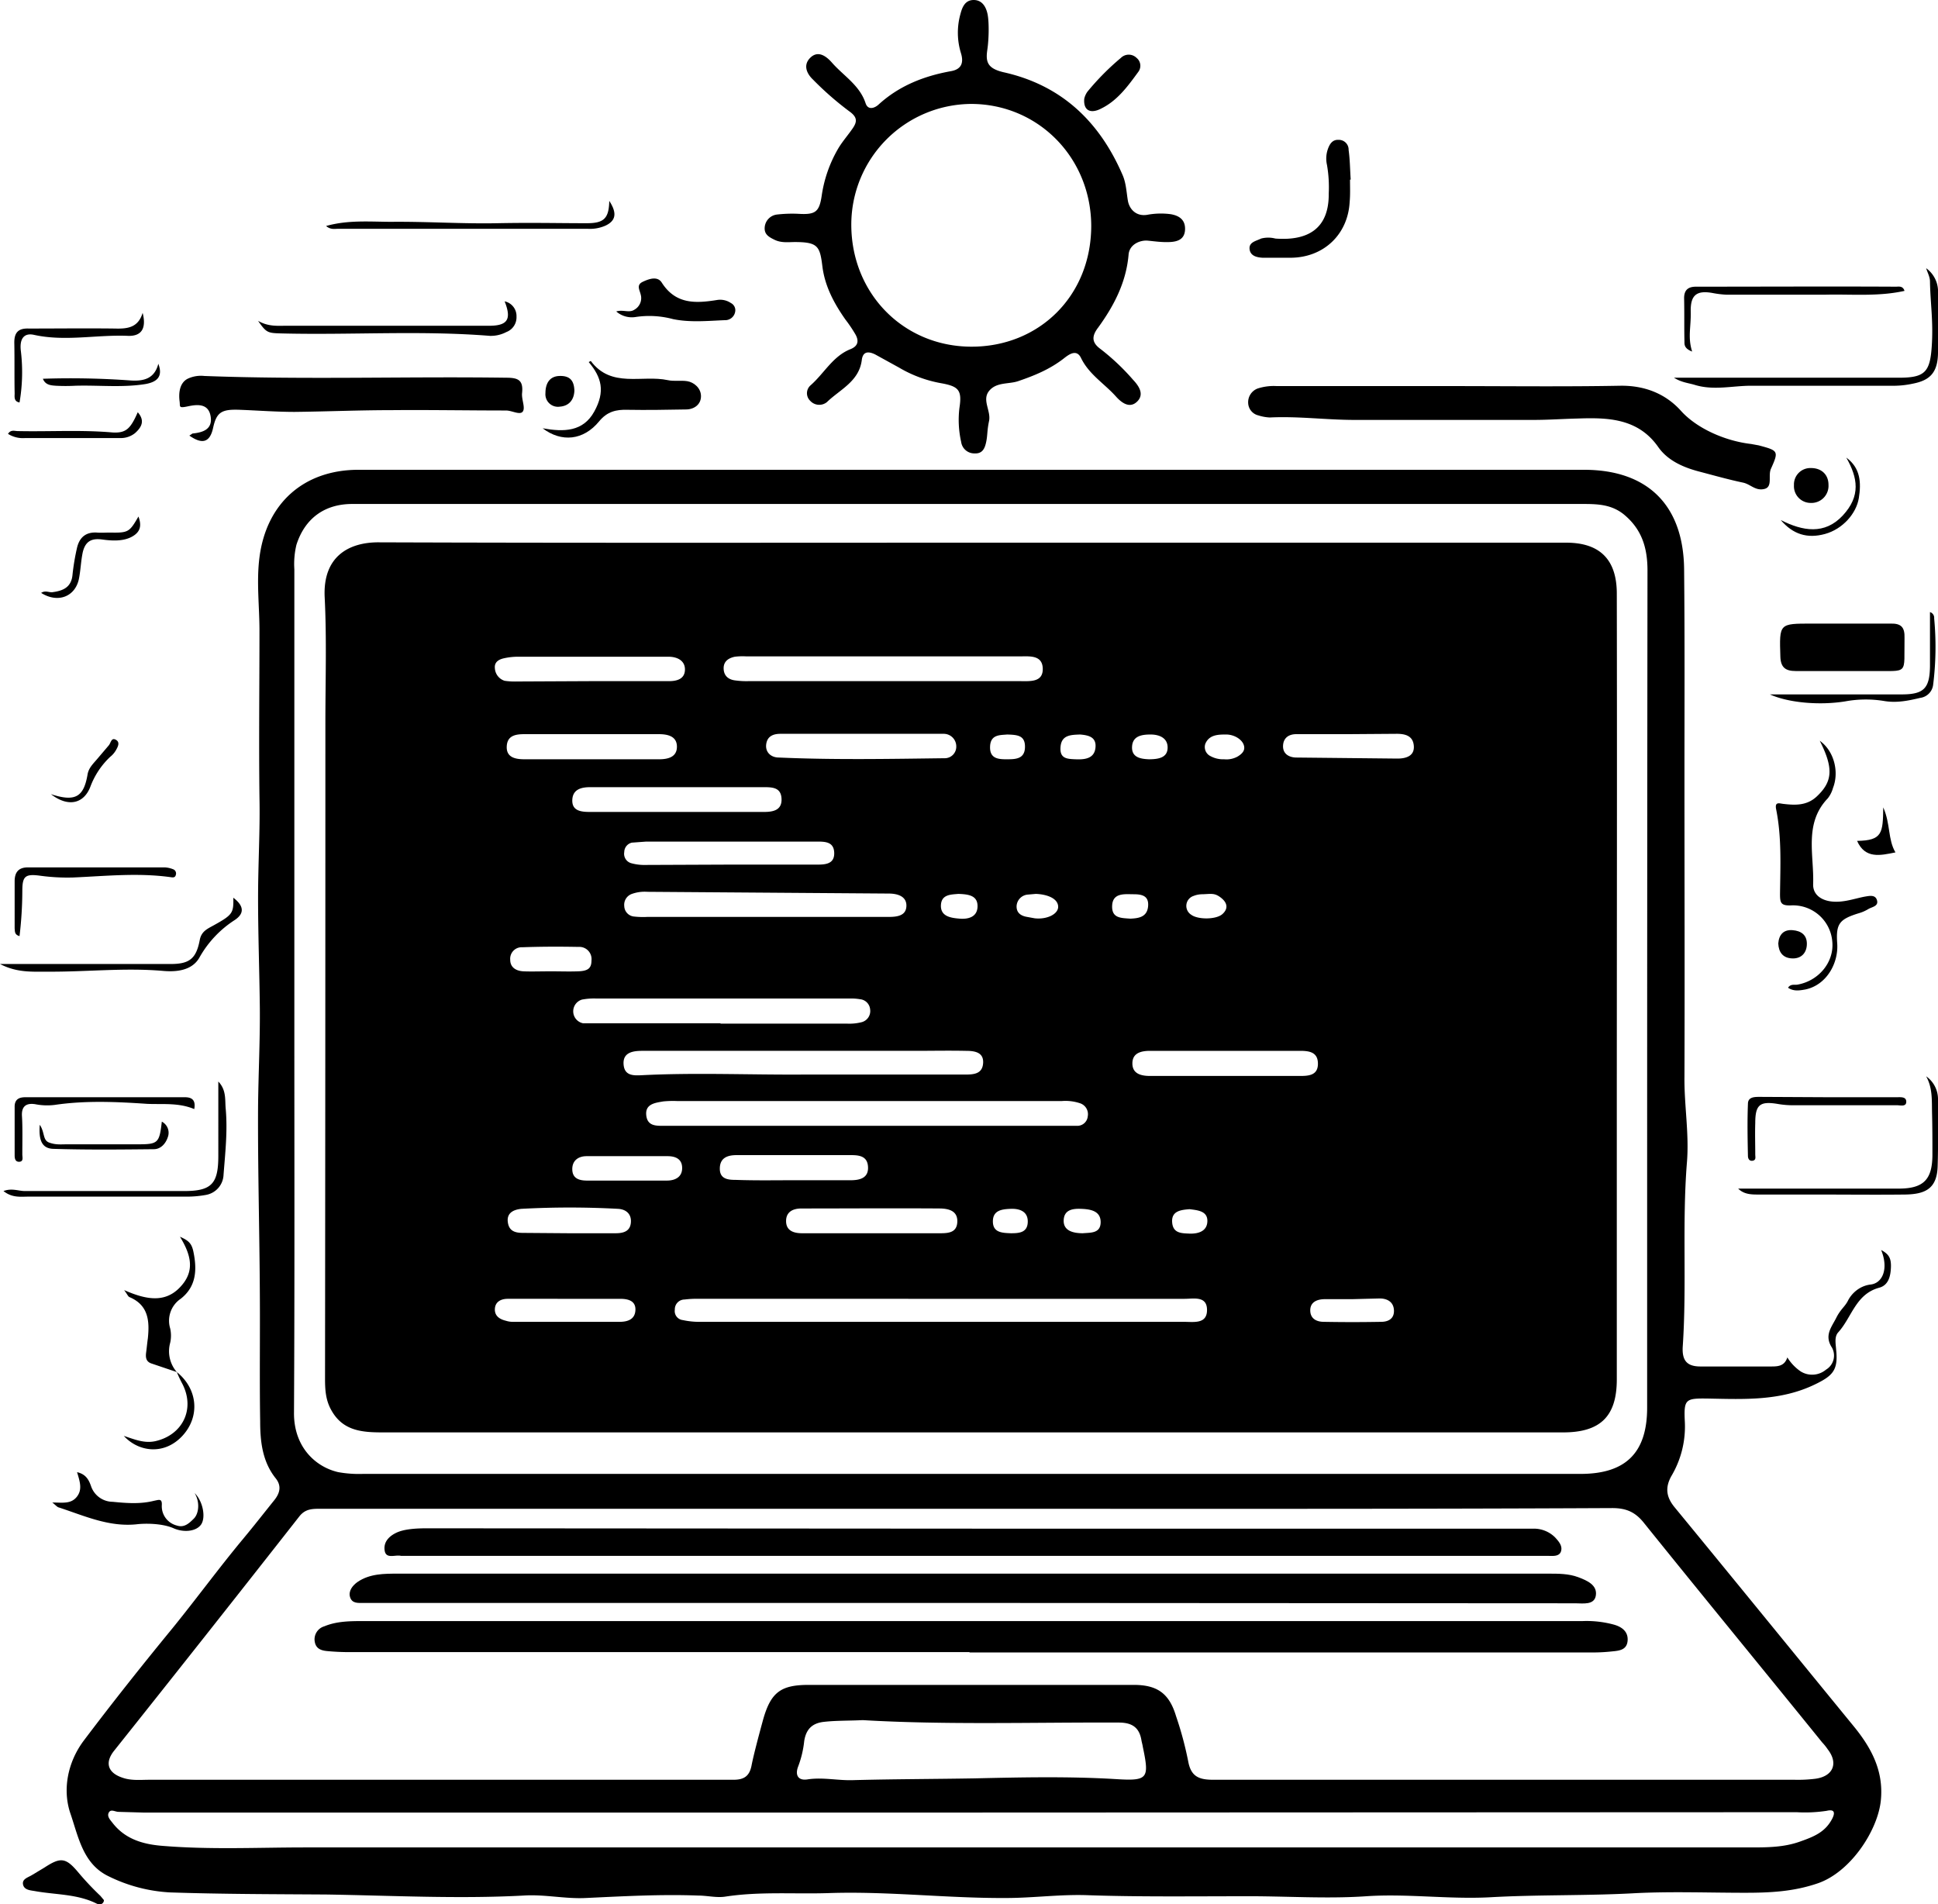 <svg xmlns="http://www.w3.org/2000/svg" viewBox="0 0 555.7 546"><g id="Layer_2" data-name="Layer 2"><g id="Layer_1-2" data-name="Layer 1"><path d="M512.5,389.2a13.3,13.3,0,0,0,3.8,4,6.2,6.2,0,0,0,7.3-.5,4.7,4.7,0,0,0,1.7-6.3c-2.3-3.5-.1-5.9,1.2-8.5s2.5-3.2,3.4-5,3.1-4.2,6.5-4.6,5.2-4.5,3-9.9c2.2,1.2,2.9,2.3,2.8,5s-.8,5.1-3.3,5.8c-6.8,1.8-7.9,8.5-11.8,12.8-1.2,1.3-.7,3.4-.6,5.1.6,5.8-1,7.4-6.2,9.9-9.8,4.7-20.1,4.2-30.4,4-6.6-.1-7.1.1-6.8,6.5a27.8,27.8,0,0,1-3.9,15.8c-1.8,3.3-1.4,6,1,8.9,17.1,20.8,34.1,41.7,51.2,62.6,5.1,6.2,8.8,12.9,7.9,21.5s-8.7,20.5-18.1,23.7c-7,2.4-13.8,2.7-20.9,2.7-10.3,0-20.7-.4-31.1.1-14,.8-28.1.4-42.1,1.2-11.8.6-23.7-1.1-35.4-.3s-23.7-.1-35.5,0c-14.7,0-29.5.2-44.2-.3-7.9-.3-15.7.8-23.5.8-17.1.1-34-2-51.1-1.4-9.8.3-19.6-.5-29.4,1-2.5.4-5.2-.3-7.8-.3-10.7-.4-21.5.2-32.2.7-6,.3-11.9-1.1-17.9-.7-18.8,1-37.6,0-56.5-.3-14.9-.1-29.9-.1-44.8-.6A45.1,45.1,0,0,1,31.2,538c-7.4-3.5-8.7-11.3-11-18s-.9-14.6,3.8-20.9c8.3-11,16.8-21.7,25.5-32.3,6.9-8.5,13.4-17.4,20.4-25.8,3-3.6,5.8-7.2,8.7-10.8,1.7-2.1,2.2-4.2.4-6.4-3.8-4.8-4.4-10.6-4.4-16.3-.2-12.5,0-25-.1-37.5-.1-17.7-.6-35.3-.5-52.9.1-9.5.6-19,.5-28.5s-.5-20.7-.5-31,.6-19.3.4-28.9c-.2-16,0-31.9,0-47.9,0-7-.9-14,0-21,2-15.5,12.7-25.1,28.4-25.1H454.2c18.2,0,28.5,10.1,28.7,28.5.2,19.9.1,39.7.1,59.6,0,28.6.1,57.3,0,85.9-.1,8.2,1.4,16.4.7,24.7-1.4,17.6,0,35.2-1.2,52.8-.2,3.9,1.2,5.6,5.1,5.6h20.3C509.8,391.8,511.7,391.7,512.5,389.2ZM278.1,432.6H91.9c-2.3,0-4.3,0-6,2.1Q59.4,468.5,32.7,502c-2.7,3.4-1.8,6.3,2.4,7.7,2.5.9,5.2.6,7.8.6H210.3c3,0,4.6-1,5.2-4.1s2.1-8.7,3.3-13.1c2.2-7.8,5-10,13-10h93.7c6.5.1,9.8,2.6,11.7,8.9a99.9,99.9,0,0,1,3.5,13c.8,4.4,3.1,5.3,7.2,5.3H514.6a40.2,40.2,0,0,0,6-.3c5-.7,6.6-4.4,3.5-8.4a15.6,15.6,0,0,0-1.6-2c-17-21-34.1-41.8-51-62.8-2.5-3.2-5.1-4.4-9.2-4.4C400.9,432.7,339.5,432.6,278.1,432.6Zm0-288.1H101c-8,0-13.6,4.2-16,11.7a23.4,23.4,0,0,0-.6,7v132c0,36.6.1,73.2-.1,109.8-.1,9.8,6.1,15.6,12.7,17.1a33.5,33.5,0,0,0,7.1.5H453.2c13,0,19.1-6.1,19.1-19V339.5q0-87.9.1-175.9c0-6.5-1.6-11.9-6.9-16.2-3.7-2.9-7.8-2.9-12.1-2.9Zm-1.5,375.2H41.1l-7.1-.2c-1,0-2.2-.9-2.8.2s.4,2.1,1.1,3c3.5,4.5,8.4,6,13.7,6.5,13.9,1.2,27.7.5,41.6.5H502.5c4.6,0,9.1-.1,13.4-1.6s7.5-2.8,9.5-6.7c.9-1.8.5-2.7-1.6-2.2a41.3,41.3,0,0,1-8.6.4Zm-29.2-26.5c-4.2.2-7.7.1-11.2.5s-5.1,2.3-5.6,5.5a29.1,29.1,0,0,1-1.7,7.2c-1,2.5-.1,4.2,2.6,3.8,4.5-.7,8.9.4,13.4.2,11.5-.3,23-.3,34.5-.5,13.4-.3,26.9-.6,40.4.2,9.4.6,9.8-.1,7.9-9.2-.1-.7-.3-1.3-.4-1.9-.6-3.7-2.7-5.1-6.5-5.1C296.1,493.8,271.3,494.6,247.4,493.2Z"/><path d="M227.9,69.4c-1.7,0-3.8.3-5.7-.6s-3.2-1.7-2.9-3.9a4,4,0,0,1,3.6-3.4,38.4,38.4,0,0,1,5.9-.2c4.9.3,6.1-.4,6.8-5.1a37.4,37.4,0,0,1,4.8-13.7c1.2-2,2.8-3.8,4.1-5.7s1.4-3.2-1-4.9a89.2,89.2,0,0,1-10.4-9.1c-1.8-1.7-2.9-4.2-.7-6.3s4.5-.4,6.1,1.4c3.3,3.8,8,6.5,9.7,11.7.7,2.1,2.6,1.4,3.7.4,5.9-5.4,13-8.2,20.8-9.6,2.8-.5,3.8-2.2,2.8-5.3A19.9,19.9,0,0,1,275.4,4c.5-1.9,1.3-4,3.8-4s3.6,2.1,4,4.2.4,6.7-.1,10.1,0,5.3,4.6,6.4c16.7,3.7,27.6,14.2,34.2,29.5,1,2.3,1.1,4.9,1.5,7.3s2.3,4.6,5.5,4.1a21.5,21.5,0,0,1,6.7-.2c2.5.4,4.3,1.6,4.2,4.4s-2.1,3.5-4.4,3.6-4.2-.2-6.3-.4-5.3,1-5.5,4.1c-.7,7.9-4.2,14.6-8.7,20.8-2,2.6-1.8,4.4.7,6.2a64.6,64.6,0,0,1,9.3,8.8c1.6,1.7,3.3,4.1,1.2,6.2s-4.4.5-6.1-1.4c-3.3-3.7-7.7-6.3-10-11-1.3-2.8-3.6-1-5,.1-4,3.1-8.4,4.9-13.1,6.5-2.7.9-6.2.2-8.3,2.8s.6,5.7,0,8.6-.4,3.9-.8,5.9-1.1,3.5-3.3,3.4a3.8,3.8,0,0,1-3.9-3.3,28.7,28.7,0,0,1-.5-9.7c.8-5.1-.2-6.2-5.1-7.1a36,36,0,0,1-12.2-4.5l-6.9-3.8c-1.9-.9-3.5-.9-3.8,1.7-.8,6.1-6.3,8.4-10,12a3.5,3.5,0,0,1-4.8-.4,3,3,0,0,1,.1-4.4c3.9-3.4,6.4-8.4,11.5-10.4,2.2-.9,2.4-2.4,1.4-4.2a40.5,40.5,0,0,0-2.9-4.3c-3.3-4.7-5.9-9.6-6.6-15.3S234.5,69.4,227.9,69.4Zm85-4.5c0-19.6-15.1-35-34.3-35.1a34.6,34.6,0,0,0-34.5,34.6c0,19.7,14.9,34.9,34.3,35S312.8,85,312.9,64.9Z"/><path d="M415.9,110.7c16.3,0,32.5.2,48.7-.1,7-.1,13,2.3,17.4,7.2s12.4,8.6,20.1,9.5l2.2.4c5.6,1.5,5.8,1.6,3.5,6.7-.9,2,.6,5.2-1.9,5.8s-3.9-1.3-6-1.8c-4.3-.9-8.5-2.1-12.7-3.2s-8.9-3-11.7-7c-5.8-8.3-14.5-8.5-23.1-8.2-4.2.1-8.4.4-12.7.4H388.4c-8.1,0-16.2-1.1-24.3-.7a12.8,12.8,0,0,1-3.3-.6,3.8,3.8,0,0,1-2.9-3.5,4.2,4.2,0,0,1,2.7-4.2,14.9,14.9,0,0,1,5.5-.7Z"/><path d="M54.3,124.9l.9-.6c3-.3,5.8-1.2,5.2-4.9s-3.7-3.5-6.5-2.9-2.2.1-2.4-1.4-.4-5.1,2.3-6.5a8.9,8.9,0,0,1,4.8-.8c28.8,1.1,57.6.1,86.5.5,3.4,0,5,.6,4.6,4.4-.2,1.8,1,4.2.2,5.3s-3.1-.3-4.8-.3c-11,0-22-.2-32.9-.1-9.3,0-18.5.4-27.7.5-5.2,0-10.5-.4-15.7-.6s-6.7.6-7.7,5.2S57.6,127.2,54.3,124.9Z"/><path d="M528.3,192.4H514.9c-2.9,0-4.3-1-4.4-4.1-.3-9.6-.4-9.5,9.1-9.5H542c3.1-.1,4.2,1,4.1,4.1-.2,10.8,1.4,9.4-9.2,9.5h-8.6Z"/><path d="M521.8,212.4c4.1,2.9,5.6,8.9,3.8,13.5a8.5,8.5,0,0,1-1.5,3c-6.9,7.2-3.9,16.2-4.2,24.6-.1,3,2.3,4.7,5.5,5s6.2-.8,9.2-1.4c1.3-.2,3.1-.7,3.6,1s-1.3,1.9-2.4,2.5a11.4,11.4,0,0,1-3,1.3c-5.4,1.7-6.4,3-6,8.6s-3,11.9-9.1,13.2c-1.7.3-3.4.6-5-.5.8-1.2,1.9-.7,2.8-.9,6-1.1,10.4-6.4,9.9-12.2a11.3,11.3,0,0,0-11.9-10.5c-2.9.1-3.1-.8-3.1-3.3.1-8.1.5-16.2-1.1-24.2-.5-2.4,1-1.7,2.1-1.6,3.4.4,6.7.5,9.5-2.1C525.5,224.1,525.8,220.3,521.8,212.4Z"/><path d="M155.6,122.8c6.1,1.1,11.6,1,14.8-4.8s2.1-9.8-1.6-14.2l.6-.3c5.9,7.9,14.7,3.9,22.1,5.5,1.8.4,3.8,0,5.6.3s3.9,1.9,3.9,4.3-2,3.8-4.3,3.8c-5.6.1-11.2.2-16.8.1-3.2-.1-5.8.5-8.1,3.3C167.3,126.3,161,126.9,155.6,122.8Z"/><path d="M387.1,51.5c0,2.1.1,4.3-.1,6.4-.5,9.3-7.4,15.9-16.8,16H362c-1.6-.1-3.5-.5-3.7-2.5s1.9-2.3,3.3-3a8.1,8.1,0,0,1,4.1,0c9.3.7,15.4-2.8,15.3-12.9a37.3,37.3,0,0,0-.5-8.2,8.2,8.2,0,0,1,.2-4.4c.5-1.5,1.3-2.9,3.1-2.8a2.8,2.8,0,0,1,2.9,2.9c.4,2.8.4,5.7.6,8.5Z"/><path d="M55.8,428.1c2.4,2.3,3.3,7.1,1.8,9.1s-5.1,2.2-7.8,1S43,436.7,39.6,437c-8.2,1-15.4-2.4-22.8-4.8-.4-.1-.8-.6-1.8-1.4,2.9,0,5.3.5,7-1.6s.9-4.4.1-7.1c2.6.6,3.4,2.3,4,4a6.6,6.6,0,0,0,6.2,4.5c4,.4,8,.7,11.9-.3,1.2-.2,2.3-.8,2.2,1.2a5.7,5.7,0,0,0,4.3,5.9c2.1.7,3.5-.6,4.9-2S57.4,430.7,55.8,428.1Z"/><path d="M552.3,76.9a8.2,8.2,0,0,1,3.4,7.1c0,5.8.1,11.5,0,17.3s-2.6,7.8-7.2,8.7a26.4,26.4,0,0,1-6.3.6H502.1c-5.3,0-10.6,1.4-16-.2-1.9-.6-3.9-.7-6.1-2.1h64.5c7.4,0,8.9-1.6,9.4-8.9s-.4-12.4-.5-18.7C553.4,79.4,552.7,78.2,552.3,76.9Z"/><path d="M176.7,89.3c2-.6,3.7.5,5.2-.5a3.8,3.8,0,0,0,1.8-4.4c-.3-1.3-1.3-2.7.6-3.6s4.3-1.7,5.5.3c4,6.2,9.7,5.9,15.9,4.9a5.5,5.5,0,0,1,3.9.9,2.3,2.3,0,0,1,1.2,2.5,2.9,2.9,0,0,1-3,2.4c-4.9.2-9.9.7-14.8-.3a26.2,26.2,0,0,0-10.8-.6A6.8,6.8,0,0,1,176.7,89.3Z"/><path d="M50.7,393.4,43.6,391c-1.7-.5-1.9-1.7-1.7-3.2s.3-2.7.5-4.1c.5-4.9.2-9.5-5.3-11.8-.4-.2-.6-.8-1.5-2,6.8,3,12.6,3.9,17.1-2.1,2.7-3.7,2.3-7.7-1.1-13.2,2.5,1.1,3.4,1.9,3.9,4.5,1,5,.8,9.8-3.7,13.3a7.6,7.6,0,0,0-3,8.5,9.5,9.5,0,0,1,0,4.1,9.1,9.1,0,0,0,1.9,8.4Z"/><path d="M144.7,86.4a4.3,4.3,0,0,1,3.4,4.4,4.5,4.5,0,0,1-2.9,4.4,9.6,9.6,0,0,1-4.7,1.1c-19.9-1.6-39.9-.2-59.8-.7-4-.1-4.3-.2-6.7-3.6,3,1.7,5.6,1.4,8.2,1.4h57.6C145.5,93.5,146.8,91.7,144.7,86.4Z"/><path d="M485.2,100.8c-2.3-.9-2.2-2-2.2-2.9-.1-4.1,0-8.2-.1-12.4,0-2.3,1.1-3.3,3.4-3.3,19.1,0,38.2-.1,57.3,0,.9,0,2-.3,2.5,1.2-7.6,1.7-15.3.9-22.9,1.1H495.1A28.7,28.7,0,0,1,491,84c-4.5-.8-6.3.6-6.2,5.3S483.9,96.6,485.2,100.8Z"/><path d="M174.7,57.6c2.3,3.5,1.9,5.7-1.1,7.1a11,11,0,0,1-5.1.9H97c-1.1,0-2.2.3-3.5-.8,6.4-1.8,12.6-1.2,18.8-1.2,10.1-.1,20.2.6,30.3.4s17.2,0,25.7,0C173.2,64,174.6,62.6,174.7,57.6Z"/><path d="M62.6,310.1c2.3,2.4,1.9,5.1,2.1,7.6.6,6.4-.1,12.7-.6,19.1a6.1,6.1,0,0,1-5,5.8,30.5,30.5,0,0,1-5.2.5H8.2c-2.3,0-4.7.4-7.2-1.6,2.4-.9,4.3,0,6.1,0H52.8c7.9,0,9.8-2.1,9.8-10.1Z"/><path d="M0,276.4H49c5.4,0,7.3-1.6,8.3-7,.5-2.4,2.2-3.1,4-4.1,5.4-3,5.7-3.5,5.6-7.9,2.9,2.2,3.4,4.4.4,6.4a30.5,30.5,0,0,0-10.2,10.9c-2.1,3.5-6.3,4-10.1,3.7-11.2-1-22.4.3-33.6.2C9.1,278.6,4.8,278.9,0,276.4Z"/><path d="M29.8,544.8a1.2,1.2,0,0,1-1,1.2,2,2,0,0,1-1.1-.2c-5.6-2.8-11.8-2.5-17.8-3.6-1.2-.2-3-.3-3.3-1.9s1.5-2,2.6-2.7l3.5-2.1c4.6-3,6.1-3,9.7,1.3a81.8,81.8,0,0,0,6.4,6.8Z"/><path d="M5.6,268.4c-1.5-.4-1.3-1.4-1.4-2.2V252.7c0-2.6,1.1-4,3.8-4H47.3a7.6,7.6,0,0,1,2.5.6,1.3,1.3,0,0,1,.6,1.6c-.2.8-.9.7-1.5.6-9.4-1.3-18.7-.3-28,.1a58,58,0,0,1-9.3-.5c-4.4-.6-5.2.1-5.2,4.4A111.7,111.7,0,0,1,5.6,268.4Z"/><path d="M524.1,314.6h19.8c1.1,0,2.7-.2,2.7,1.3s-1.7,1-2.6,1H514.4a25.9,25.9,0,0,1-4.8-.4c-5-.8-6.3.3-6.3,5.5-.1,3,0,6,0,9,0,.7.3,1.6-.7,1.8s-1.4-.6-1.4-1.4c-.1-4.9-.2-9.9,0-14.9,0-2,1.9-2,3.4-2Z"/><path d="M310.9,28.3a5.6,5.6,0,0,1,.9-2,73.3,73.3,0,0,1,9.6-9.7,3.2,3.2,0,0,1,4.5,0,2.9,2.9,0,0,1,.5,4c-3,4.1-6,8.3-10.8,10.6C312.6,32.7,310.6,31.6,310.9,28.3Z"/><path d="M552.3,308.6a8,8,0,0,1,3.4,6.7c0,6.4.1,12.7-.1,19.1s-3.5,8-9.3,8.1c-8.6.1-17.2,0-25.8,0H504c-2,0-4-.1-5.6-1.7h46c7.2,0,9.7-2.6,9.7-9.8,0-3.8,0-7.7-.1-11.6S554.2,312,552.3,308.6Z"/><path d="M55.7,318c-4.5-1.9-9.1-1.3-13.5-1.5-8.8-.6-17.7-1-26.5.3a17.6,17.6,0,0,1-5.6-.2c-2.6-.4-4,.6-3.8,3.5s.1,7.3.1,10.9c0,.8.4,2-.8,2.1s-1.4-.9-1.4-1.8V317.1c.1-2,1.4-2.5,3.1-2.5H53C54.9,314.6,56.2,315.3,55.7,318Z"/><path d="M40.9,89.7c1.1,4.3-.2,6.7-4.1,6.6-9-.4-18.1,1.7-27.1-.3-2.8-.6-4.2,1.1-3.7,4.8a51.1,51.1,0,0,1-.4,14.6c-1.7-.3-1.4-1.7-1.4-2.6-.1-4.9,0-9.7-.1-14.6,0-2.9,1.2-4.1,4.1-4,8.2,0,16.4-.1,24.7,0C36.5,94.3,39.6,94,40.9,89.7Z"/><path d="M507.5,199.1h37.8c6.3,0,8-1.7,8.1-8V175.5a1.7,1.7,0,0,1,1.2,1.8,87.2,87.2,0,0,1-.3,19.1,4.3,4.3,0,0,1-3.7,3.7c-3.4.8-6.7,1.5-10.3.9a32.4,32.4,0,0,0-11.2.1C521.7,202.3,512.8,201.5,507.5,199.1Z"/><path d="M39.5,118.2c2.2,2.5,1,4.4-.8,6a6.5,6.5,0,0,1-4.2,1.4H7.2a8,8,0,0,1-4.9-1.2c.8-1.3,1.9-.8,2.8-.8,9.1.2,18.2-.4,27.2.4C36.1,124.2,37.4,123,39.5,118.2Z"/><path d="M11.8,170c1.2-.8,2.2-.1,3.2-.2,3.1-.4,5.5-1.4,5.8-5.1a65.1,65.1,0,0,1,1.3-7.7c.7-2.9,2.5-4.5,5.7-4.3,1.2.1,2.5,0,3.7,0,5.3.1,5.6-.1,8.2-4.6,1,2.7.5,4.5-1.9,5.8s-5.5,1.2-8.4.8-5.1.2-5.8,4.3c-.4,2.2-.5,4.4-.9,6.6C21.8,171,16.7,173.1,11.8,170Z"/><path d="M519.3,134.2c3,0,5,1.9,5,4.8a4.9,4.9,0,0,1-5.1,5.2,4.8,4.8,0,0,1-4.8-5.1A4.7,4.7,0,0,1,519.3,134.2Z"/><path d="M46.4,321.6a3.6,3.6,0,0,1,1.7,4.5c-.6,1.8-2,3.4-4,3.4-9.6.1-19.2.2-28.8-.1-3.5-.1-4.2-2.8-3.9-6.9,1.5,2.2.8,4.4,2.7,5.1s3.4.5,5.1.5H39.4C45.3,328.1,45.7,327.8,46.4,321.6Z"/><path d="M45.4,104.3c1.4,3.7-.4,5.2-3.6,5.8-6.7,1.1-13.4.3-20.2.5a52.3,52.3,0,0,1-5.6,0c-1.4-.1-3-.2-3.7-2a236.9,236.9,0,0,1,25.3.5C41.2,109.3,44.3,108.6,45.4,104.3Z"/><path d="M529.4,131.2c4.1,3,4.3,7.2,3.6,11.6s-4.6,8.9-9.7,10.3-9.2.1-12.7-4c6.3,3.2,12.6,4.3,17.8-1.3S532.7,137,529.4,131.2Z"/><path d="M50.7,393.4c6.1,4.9,6.7,12.9,1.5,18.4s-12.5,4.5-16.7-.1c3.3,1.1,6,2.2,9.1,1.5,7.8-1.8,11.4-9.2,7.7-16.4a35.4,35.4,0,0,1-1.6-3.4Z"/><path d="M164.7,112c-.1,2.6-1.5,4.4-4.2,4.6a3.6,3.6,0,0,1-4.1-3.9c0-2.5,1-4.8,4-4.9S164.6,109.1,164.7,112Z"/><path d="M540,231.5c2.1,4.7,1.3,9.2,3.5,12.9-4.4.9-8.7,1.9-11-3.3C539.8,241,539.9,238.8,540,231.5Z"/><path d="M509.9,270.5c.2-2.6,1.6-4,4.1-3.8s4.1,1.4,4.1,3.9-1.5,4.3-4.2,4.2S510,273,509.9,270.5Z"/><path d="M14.6,227.7c7,2.3,9.4.8,10.5-5.6.3-1.9,1.6-3.1,2.7-4.4l3.4-4c.6-.7.7-2.3,2-1.6s.6,2,.1,2.9a6.7,6.7,0,0,1-1.7,2,22.7,22.7,0,0,0-5.7,8.6C24,230.5,19.5,231.5,14.6,227.7Z"/><path d="M278,473.7H100.2c-2.1,0-4.3-.1-6.4-.3s-3.4-.9-3.6-3.1a3.9,3.9,0,0,1,2.8-4c3.6-1.5,7.5-1.5,11.4-1.5H453.8a29.7,29.7,0,0,1,8.9,1c2.2.6,4.2,1.9,4,4.6s-2.4,2.9-4.5,3.1a51.2,51.2,0,0,1-5.6.3H278Z"/><path d="M278.7,459.6H104.2c-1.5,0-3.2.2-3.8-1.6s.7-3.4,2.1-4.4c3.5-2.4,7.6-2.4,11.6-2.4H444c2.9,0,5.8,0,8.5,1s5.5,2.3,5.1,5.2-3.7,2.3-5.9,2.3Z"/><path d="M279.6,438.3H439.8a8.6,8.6,0,0,1,6.1,2.5c1,1.1,2.2,2.4,1.7,4s-2.5,1.3-3.9,1.3H115c-1.7-.4-4.3,1-4.7-1.5s1.3-4.2,3.5-5.2,5.6-1.2,8.5-1.2Z"/><path d="M278.4,155.6H448.8c9.8-.1,14.8,4.7,14.8,14.6.1,50.2,0,100.5,0,150.7v74.6c0,10.6-4.7,15.2-15.4,15.2H109.7c-5.8,0-11.3-.4-14.6-6.2-1.7-2.9-1.9-5.9-1.9-9.1q.1-94,.1-188.1c0-12,.4-24.1-.2-36s7.1-15.9,15.7-15.8c56.5.2,113.1.1,169.6.1Zm-8.7,216.8H200.4a27.5,27.5,0,0,0-4.1.2,2.8,2.8,0,0,0-2.8,2.9,2.6,2.6,0,0,0,2.3,3,22.4,22.4,0,0,0,5.2.5H339.5c2.8,0,6.6.7,6.6-3.4s-3.8-3.2-6.4-3.2Zm-21.2-49.6h60.3a3,3,0,0,0,3.1-2.7,3.3,3.3,0,0,0-2.3-3.8,13.1,13.1,0,0,0-5.2-.6H194.3a28.4,28.4,0,0,0-4.1.1c-2.3.4-5.2.7-4.9,3.9s2.8,3.1,5.1,3.1h58.1Zm-18.3-14.7h46.4c2.5,0,5.1-.1,5.3-3.3s-2.6-3.5-5-3.5c-4.9-.1-9.8,0-14.6,0H184.1c-2.7,0-5.5.5-5.3,3.8s2.7,3.3,5,3.2C199.3,307.5,214.7,308.2,230.2,308.1Zm23-112.8h39.3c2.8,0,6.6.4,6.5-3.6s-3.9-3.5-6.7-3.5H214a18.2,18.2,0,0,0-3.3.1c-1.9.4-3.3,1.4-3.2,3.5s1.5,3.1,3.4,3.3a23,23,0,0,0,3.7.2Zm-46.6,98.2h36.3a14.3,14.3,0,0,0,4.1-.4,3.3,3.3,0,0,0,2.5-3.7,3.2,3.2,0,0,0-2.9-2.9,15.1,15.1,0,0,0-3-.2H171a18.4,18.4,0,0,0-4.1.3,3.5,3.5,0,0,0,.3,6.8h39.4Zm13-30.6h35.2c2.4,0,5-.3,5.1-3.1s-2.5-3.6-5.1-3.6l-69.2-.5a10.9,10.9,0,0,0-4.4.6,3.3,3.3,0,0,0-2.2,3.5,3.1,3.1,0,0,0,2.9,3,22.9,22.9,0,0,0,3.7.1Zm-25.9-30.1h25.4c2.6,0,5.1-.5,5-3.7s-2.4-3.4-4.9-3.4h-50c-2.5,0-5,.6-5.1,3.7s2.5,3.4,5,3.4Zm15.7,15.1h25.1c2.4,0,4.8-.3,4.7-3.4s-2.5-3.2-4.9-3.2h-49l-4.1.3a2.8,2.8,0,0,0-2.2,2.7,2.8,2.8,0,0,0,2,3.2,14,14,0,0,0,4.1.5ZM247,210.4H223.8c-2.1,0-3.8.7-4.1,3s1.4,3.8,3.6,3.8c15.8.7,31.7.4,47.5.2a3.3,3.3,0,0,0,3.4-3.4,3.6,3.6,0,0,0-3.6-3.6H247Zm-77.6-15.1h22.4c2.3,0,4.5-.6,4.6-3.2s-2.1-3.8-4.7-3.8H148.8a18.4,18.4,0,0,0-4.1.4c-1.5.3-3,1-2.8,2.9a4,4,0,0,0,2.8,3.6,19.4,19.4,0,0,0,3.4.2ZM351.1,308.5h21.7c2.5,0,5.1-.2,5.1-3.5s-2.4-3.7-5.1-3.7h-43c-2.6,0-5.1.6-5.1,3.6s2.5,3.6,5.1,3.6ZM249.8,353.6h19.8c2.4,0,4.8-.2,4.9-3.3s-2.4-3.7-4.7-3.8c-13.4-.1-26.7,0-40,0-2.2,0-4.4.8-4.4,3.6s2.2,3.5,4.6,3.5Zm-80-143.1H150.4c-2.6,0-5,.4-5.1,3.6s2.7,3.6,5.1,3.6H189c2.5,0,5.1-.6,5.1-3.6s-2.6-3.6-5.2-3.6Zm57.6,127.9h16.5c2.6,0,5.1-.6,5-3.7s-2.3-3.5-4.8-3.5H211.2c-2.8,0-4.8.9-4.8,3.9s2.4,3.2,4.6,3.2C216.5,338.5,222,338.4,227.4,338.4Zm-65.3,34H145.6c-1.9,0-3.6.8-3.7,2.9s1.5,3,3.2,3.4a6.3,6.3,0,0,0,1.9.3h30.6c2.4,0,4.5-.7,4.6-3.4s-2.2-3.2-4.4-3.2ZM386.6,210.5H371.7c-2.2,0-3.7,1.1-3.8,3.3s1.5,3.3,3.6,3.4l29.2.3c2.4,0,4.9-.7,4.7-3.6s-2.4-3.5-4.9-3.5ZM163.1,353.6h13.4c2.2,0,4.2-.5,4.4-3.1s-1.6-3.8-3.7-3.9a256,256,0,0,0-27.7,0c-2,.2-4.2,1-3.9,3.7s2.1,3.2,4.4,3.2Zm16.5-15.1h11.6c2.4,0,4.4-1,4.4-3.6s-1.9-3.4-4.2-3.4H168.2c-2.4,0-4.2,1.3-4.1,3.9s2.1,3.1,4.3,3.1Zm-21.7-60h0c2.6,0,5.2.1,7.9,0s3.8-.8,3.8-3.1a3.5,3.5,0,0,0-3.7-3.9c-5.3-.1-10.7-.1-16.1.1a3.3,3.3,0,0,0-3.5,3.6c0,2.2,1.7,3.2,3.8,3.3S155.3,278.5,157.9,278.5Zm229.8,94h-7.8c-2.2,0-4.2.8-4.2,3.2s1.8,3.3,3.9,3.3c5.4.1,10.9.1,16.4,0,2.1,0,3.8-.9,3.7-3.3s-1.9-3.4-4.1-3.4ZM297,256.3l-2.3.2a3.5,3.5,0,0,0-3.2,3.2c-.1,2,1.2,2.9,3,3.2l2.2.4c3.6.4,7-1.3,6.7-3.6S299.9,256.4,297,256.3Zm47.9.1a6.9,6.9,0,0,0-2.7.5,3,3,0,0,0-.6,5.4c1.9,1.4,7.1,1.4,8.9-.2s1.4-3.3-.4-4.7S347.4,256.3,344.9,256.4Zm6.1-38.7a6.6,6.6,0,0,0,3.9-.8c1.3-.8,2.3-1.8,1.7-3.4s-2.8-2.9-5-2.9-4.9,0-6,2.7a2.9,2.9,0,0,0,1.5,3.5A7.5,7.5,0,0,0,351,217.7Zm-76.2,38.6c-2.1.2-4.9.1-5,3.3s2.9,3.6,5.4,3.8,5.1-.5,5.1-3.6S277.6,256.4,274.8,256.3Zm35.7,97.3c2.2-.2,5.1.1,5.1-3.2s-3.1-3.7-5.6-3.8-4.9.3-5,3.3S307.7,353.6,310.5,353.6Zm13.6-90.2c2.3-.1,4.8-.4,5.1-3.5s-1.8-3.5-4.2-3.5-5.9-.5-6.1,3.2S321.4,263.2,324.1,263.4Zm-35.3-52.8c-1.9.2-4.7-.1-4.9,3.3s2,3.8,4.5,3.8,5.4.1,5.5-3.4S291.7,210.7,288.8,210.6Zm1,143c2.3,0,4.8-.1,4.9-3.2s-2.4-3.9-4.9-3.8-5.1.4-5.1,3.6S287.3,353.5,289.8,353.6Zm19.9-143c-2.6.1-5.3.1-5.6,3.5s1.8,3.5,4.2,3.6,5.4,0,5.8-3.2S312.1,210.8,309.7,210.6Zm19.7,7.1c2.7,0,5.3-.4,5.4-3.2s-2.2-3.9-4.9-3.9-5.2.5-5.3,3.6S327.3,217.6,329.4,217.7Zm11.7,129c-2.5.2-5.2.5-5,3.7s2.6,3.2,4.9,3.3,5.1-.5,5.2-3.5S343.4,347,341.1,346.7Z"/></g></g></svg>